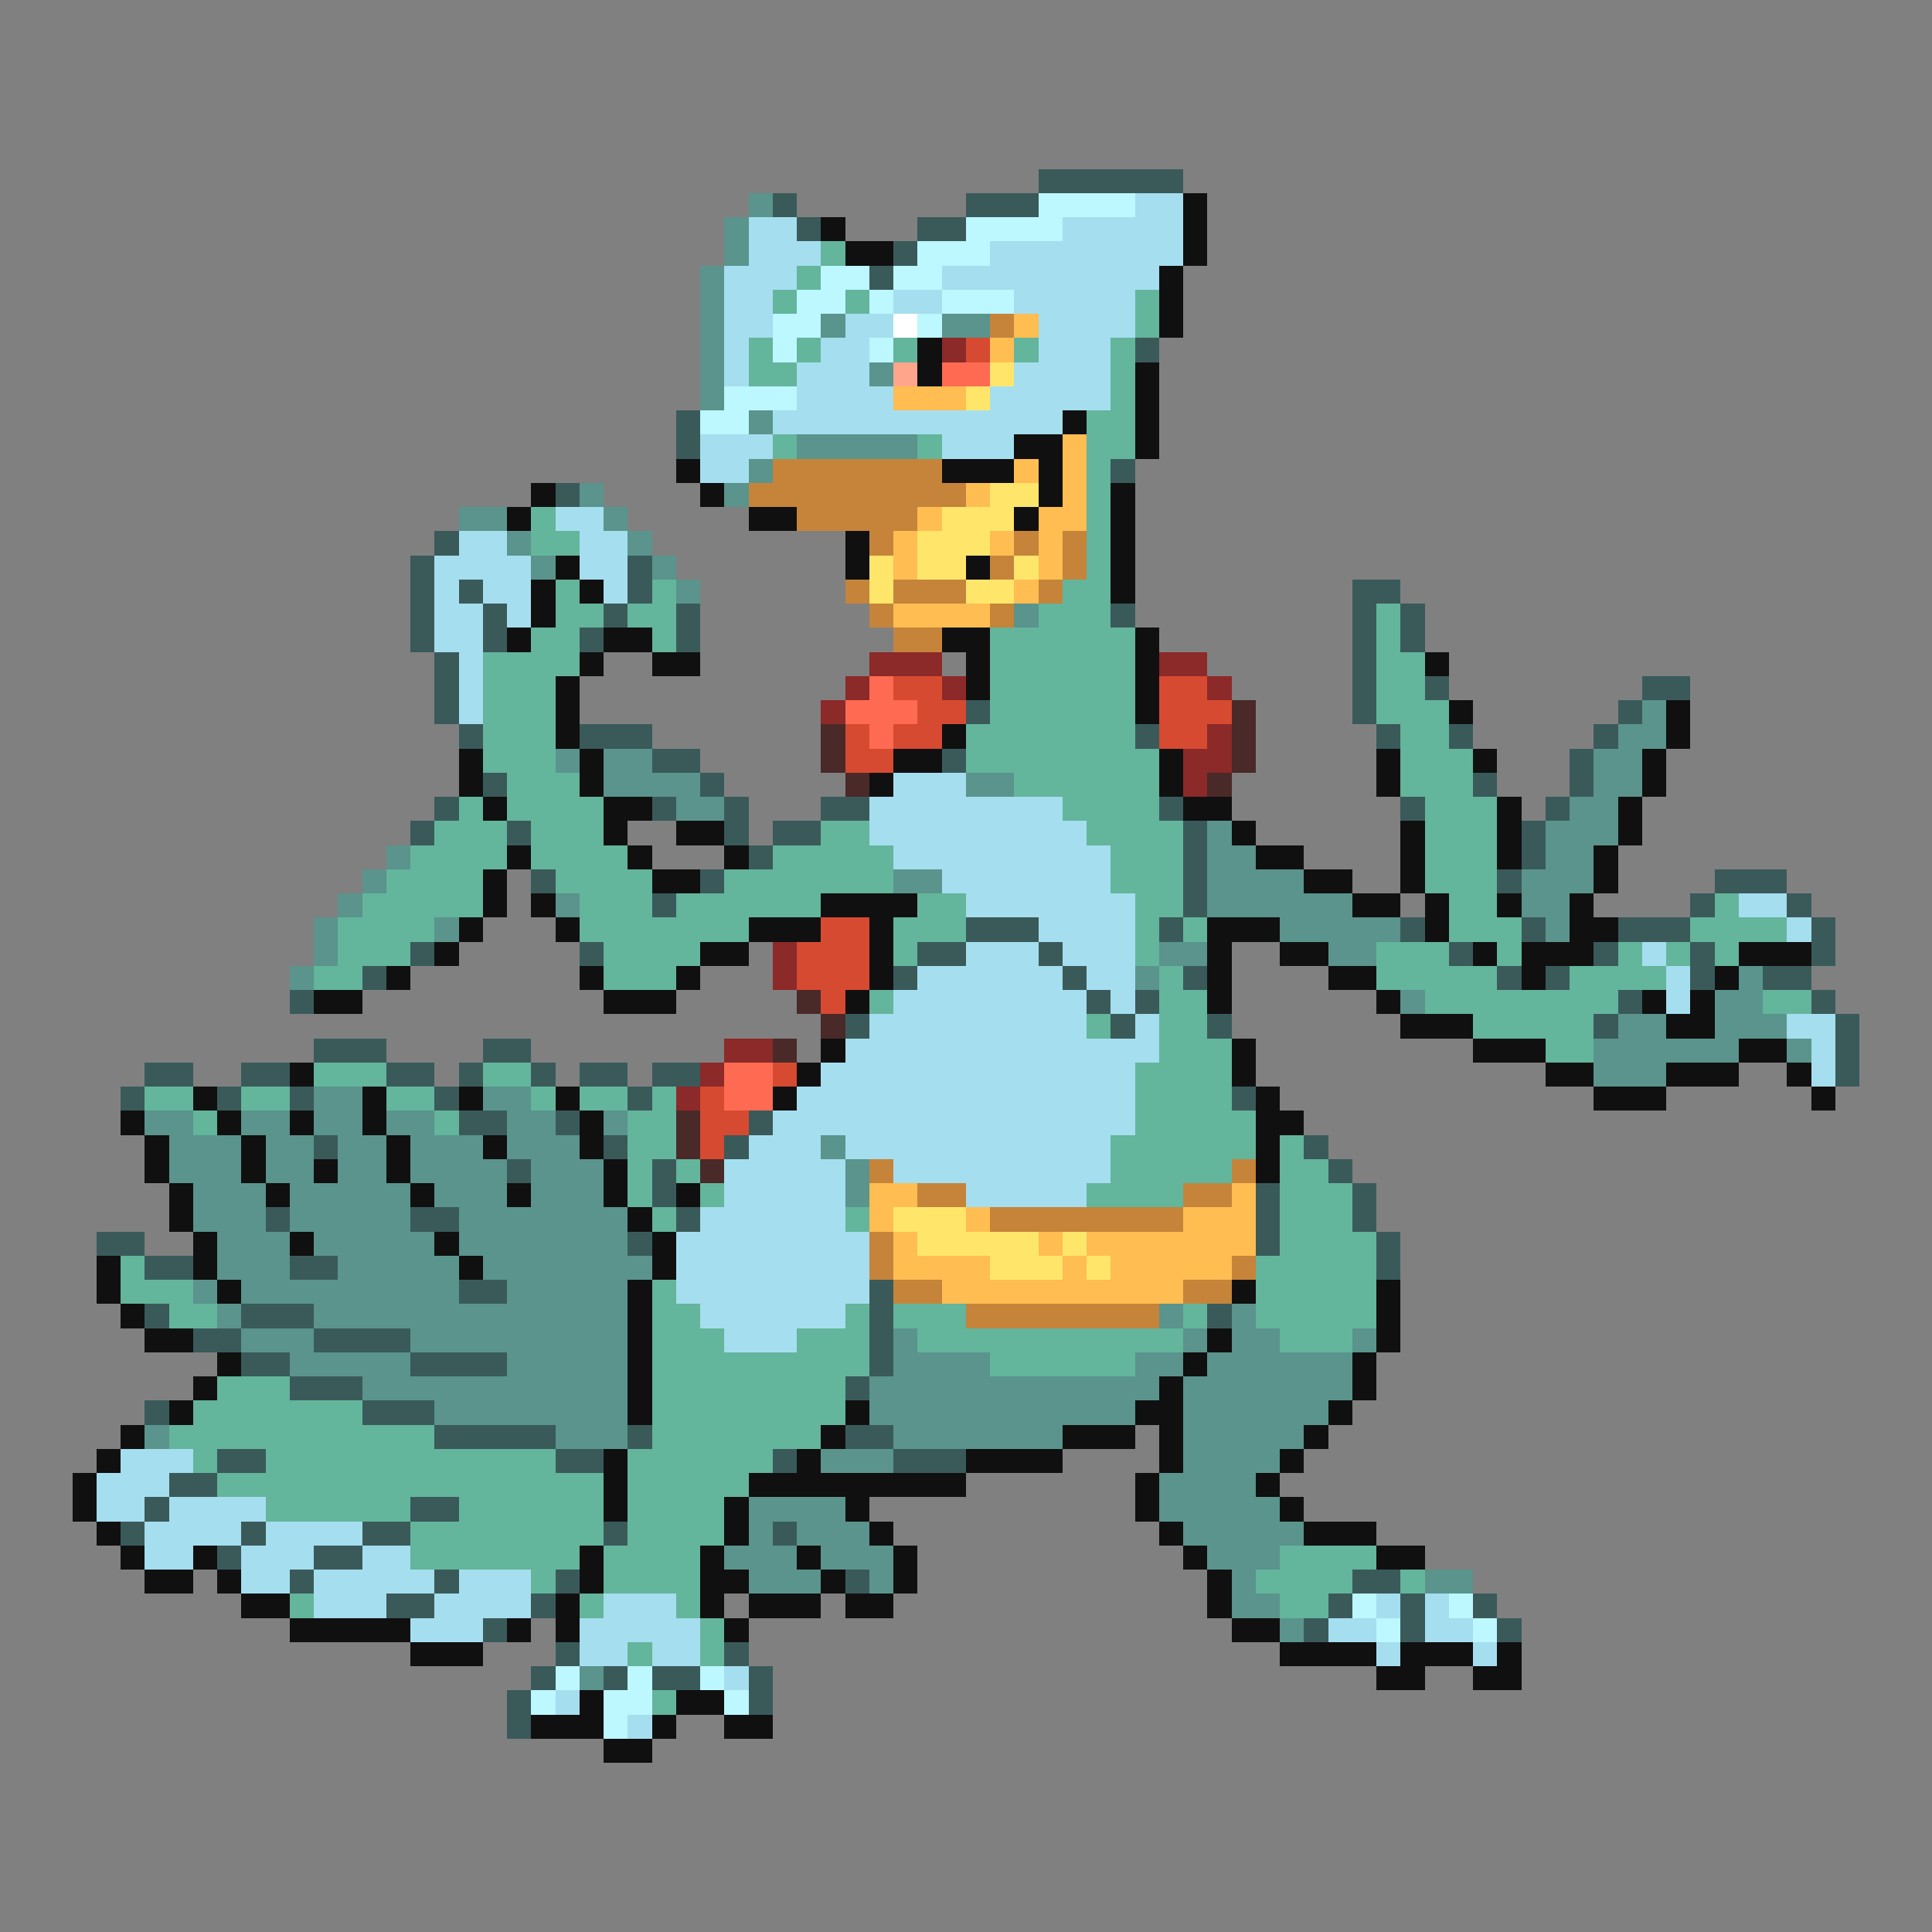 <svg xmlns="http://www.w3.org/2000/svg" viewBox="0 -0.5 80 80" shape-rendering="crispEdges">
<rect x="0" y="-0.5" width="80" height="80" fill="#808080" stroke="none"/>
<path stroke="#3a5a5a" d="M43 7h6M32 8h1M40 8h3M33 9h1M38 9h2M37 10h1M36 11h1M47 14h1M28 17h1M28 18h1M46 19h1M23 20h1M18 22h1M17 23h1M26 23h1M17 24h1M19 24h1M26 24h1M56 24h2M17 25h1M20 25h1M25 25h1M28 25h1M46 25h1M56 25h1M58 25h1M17 26h1M20 26h1M24 26h1M28 26h1M56 26h1M58 26h1M18 27h1M56 27h1M18 28h1M56 28h1M59 28h1M68 28h2M18 29h1M40 29h1M56 29h1M67 29h1M19 30h1M24 30h3M47 30h1M57 30h1M60 30h1M66 30h1M27 31h2M39 31h1M65 31h1M20 32h1M29 32h1M61 32h1M65 32h1M18 33h1M27 33h1M30 33h1M34 33h2M48 33h1M58 33h1M64 33h1M17 34h1M21 34h1M30 34h1M32 34h2M49 34h1M63 34h1M31 35h1M49 35h1M63 35h1M22 36h1M29 36h1M49 36h1M62 36h1M71 36h3M27 37h1M49 37h1M70 37h1M74 37h1M40 38h3M48 38h1M58 38h1M63 38h1M67 38h3M75 38h1M17 39h1M24 39h1M38 39h2M43 39h1M60 39h1M66 39h1M70 39h1M75 39h1M15 40h1M37 40h1M44 40h1M49 40h1M62 40h1M64 40h1M70 40h1M73 40h2M12 41h1M45 41h1M47 41h1M67 41h1M75 41h1M35 42h1M46 42h1M50 42h1M66 42h1M76 42h1M13 43h3M20 43h2M76 43h1M6 44h2M10 44h2M16 44h2M19 44h1M22 44h1M24 44h2M27 44h2M76 44h1M5 45h1M9 45h1M12 45h1M18 45h1M26 45h1M51 45h1M19 46h2M23 46h1M31 46h1M13 47h1M25 47h1M30 47h1M54 47h1M21 48h1M27 48h1M55 48h1M27 49h1M52 49h1M56 49h1M11 50h1M17 50h2M28 50h1M52 50h1M56 50h1M4 51h2M26 51h1M52 51h1M57 51h1M6 52h2M12 52h2M57 52h1M19 53h2M36 53h1M6 54h1M10 54h3M36 54h1M50 54h1M8 55h2M13 55h4M36 55h1M10 56h2M17 56h4M36 56h1M12 57h3M35 57h1M6 58h1M15 58h3M18 59h5M26 59h1M35 59h2M9 60h2M23 60h2M32 60h1M37 60h3M7 61h2M6 62h1M17 62h2M5 63h1M10 63h1M15 63h2M25 63h1M32 63h1M9 64h1M13 64h2M12 65h1M18 65h1M23 65h1M35 65h1M56 65h2M16 66h2M22 66h1M55 66h1M58 66h1M61 66h1M20 67h1M54 67h1M58 67h1M62 67h1M23 68h1M30 68h1M22 69h1M25 69h1M27 69h2M31 69h1M21 70h1M31 70h1M21 71h1" />
<path stroke="#5a948c" d="M31 8h1M30 9h1M30 10h1M29 11h1M29 12h1M29 13h1M34 13h1M39 13h2M29 14h1M29 15h1M36 15h1M29 16h1M31 17h1M33 18h5M31 19h1M24 20h1M30 20h1M19 21h2M25 21h1M21 22h1M26 22h1M22 23h1M27 23h1M28 24h1M42 25h1M68 29h1M67 30h2M23 31h1M25 31h2M66 31h2M25 32h4M40 32h2M66 32h2M28 33h2M65 33h2M50 34h1M64 34h3M16 35h1M50 35h2M64 35h2M15 36h1M37 36h2M50 36h4M63 36h3M14 37h1M23 37h1M50 37h6M63 37h2M13 38h1M18 38h1M53 38h5M64 38h1M13 39h1M48 39h2M55 39h2M12 40h1M47 40h1M72 40h1M58 41h1M71 41h2M67 42h2M71 42h3M66 43h6M74 43h1M66 44h3M13 45h2M20 45h2M6 46h2M10 46h2M13 46h2M16 46h2M21 46h2M25 46h1M7 47h3M11 47h2M14 47h2M17 47h3M21 47h3M34 47h1M7 48h3M11 48h2M14 48h2M17 48h4M22 48h3M35 48h1M8 49h3M12 49h5M18 49h3M22 49h3M35 49h1M8 50h3M12 50h5M19 50h7M9 51h3M13 51h5M19 51h7M9 52h3M14 52h5M20 52h7M8 53h1M10 53h9M21 53h5M9 54h1M13 54h13M48 54h1M51 54h1M10 55h3M17 55h9M37 55h1M49 55h1M51 55h2M56 55h1M12 56h5M21 56h5M37 56h4M47 56h2M50 56h6M15 57h11M36 57h12M49 57h7M18 58h8M36 58h11M49 58h6M6 59h1M23 59h3M37 59h7M49 59h5M34 60h3M49 60h4M48 61h4M31 62h4M48 62h5M31 63h1M33 63h3M49 63h5M30 64h3M34 64h3M50 64h3M31 65h3M36 65h1M51 65h1M59 65h2M51 66h2M53 67h1M24 69h1" />
<path stroke="#bdf7ff" d="M43 8h4M40 9h4M38 10h3M34 11h2M37 11h2M33 12h2M36 12h1M39 12h3M32 13h2M38 13h1M32 14h1M36 14h1M30 16h3M29 17h2M56 66h1M60 66h1M57 67h1M61 67h1M23 69h1M26 69h1M29 69h1M22 70h1M25 70h2M30 70h1M25 71h1" />
<path stroke="#a5deef" d="M47 8h2M31 9h2M44 9h5M31 10h3M41 10h8M30 11h3M39 11h9M30 12h2M37 12h2M42 12h5M30 13h2M35 13h2M43 13h4M30 14h1M34 14h2M43 14h3M30 15h1M33 15h3M42 15h4M33 16h4M41 16h5M32 17h12M29 18h3M39 18h3M29 19h2M23 21h2M19 22h2M24 22h2M18 23h4M24 23h2M18 24h1M20 24h2M25 24h1M18 25h2M21 25h1M18 26h2M19 27h1M19 28h1M19 29h1M37 32h3M36 33h8M36 34h9M37 35h9M39 36h7M40 37h7M72 37h2M43 38h4M74 38h1M40 39h3M44 39h3M68 39h1M38 40h6M45 40h2M69 40h1M37 41h8M46 41h1M69 41h1M36 42h9M47 42h1M74 42h2M35 43h13M75 43h1M34 44h13M75 44h1M33 45h14M32 46h15M31 47h3M35 47h11M30 48h5M37 48h9M30 49h5M40 49h5M29 50h6M28 51h8M28 52h8M28 53h8M29 54h6M30 55h3M5 60h3M4 61h3M4 62h2M7 62h4M6 63h4M11 63h4M6 64h2M10 64h3M15 64h2M10 65h2M13 65h5M19 65h3M13 66h3M18 66h4M25 66h3M57 66h1M59 66h1M17 67h3M24 67h5M55 67h2M59 67h2M24 68h2M27 68h2M57 68h1M61 68h1M30 69h1M23 70h1M26 71h1" />
<path stroke="#101010" d="M49 8h1M34 9h1M49 9h1M35 10h2M49 10h1M48 11h1M48 12h1M48 13h1M38 14h1M38 15h1M47 15h1M47 16h1M44 17h1M47 17h1M42 18h2M47 18h1M28 19h1M39 19h3M43 19h1M22 20h1M29 20h1M43 20h1M46 20h1M21 21h1M31 21h2M42 21h1M46 21h1M35 22h1M46 22h1M23 23h1M35 23h1M40 23h1M46 23h1M22 24h1M24 24h1M46 24h1M22 25h1M21 26h1M25 26h2M39 26h2M47 26h1M24 27h1M27 27h2M40 27h1M47 27h1M59 27h1M23 28h1M40 28h1M47 28h1M23 29h1M47 29h1M60 29h1M69 29h1M23 30h1M39 30h1M69 30h1M19 31h1M24 31h1M37 31h2M48 31h1M57 31h1M61 31h1M68 31h1M19 32h1M24 32h1M36 32h1M48 32h1M57 32h1M68 32h1M20 33h1M25 33h2M49 33h2M62 33h1M67 33h1M25 34h1M28 34h2M51 34h1M58 34h1M62 34h1M67 34h1M21 35h1M26 35h1M30 35h1M52 35h2M58 35h1M62 35h1M66 35h1M20 36h1M27 36h2M54 36h2M58 36h1M66 36h1M20 37h1M22 37h1M34 37h4M56 37h2M59 37h1M62 37h1M65 37h1M19 38h1M23 38h1M31 38h3M36 38h1M50 38h3M59 38h1M65 38h2M18 39h1M29 39h2M36 39h1M50 39h1M53 39h2M61 39h1M63 39h3M72 39h3M16 40h1M24 40h1M28 40h1M36 40h1M50 40h1M55 40h2M63 40h1M71 40h1M13 41h2M25 41h3M35 41h1M50 41h1M57 41h1M68 41h1M70 41h1M58 42h3M69 42h2M34 43h1M51 43h1M61 43h3M72 43h2M12 44h1M33 44h1M51 44h1M64 44h2M69 44h3M74 44h1M8 45h1M15 45h1M19 45h1M23 45h1M32 45h1M52 45h1M66 45h3M75 45h1M5 46h1M9 46h1M12 46h1M15 46h1M24 46h1M52 46h2M6 47h1M10 47h1M16 47h1M20 47h1M24 47h1M52 47h1M6 48h1M10 48h1M13 48h1M16 48h1M25 48h1M52 48h1M7 49h1M11 49h1M17 49h1M21 49h1M25 49h1M28 49h1M7 50h1M26 50h1M8 51h1M12 51h1M18 51h1M27 51h1M4 52h1M8 52h1M19 52h1M27 52h1M4 53h1M9 53h1M26 53h1M51 53h1M57 53h1M5 54h1M26 54h1M57 54h1M6 55h2M26 55h1M50 55h1M57 55h1M9 56h1M26 56h1M49 56h1M56 56h1M8 57h1M26 57h1M48 57h1M56 57h1M7 58h1M26 58h1M35 58h1M47 58h2M55 58h1M5 59h1M34 59h1M44 59h3M48 59h1M54 59h1M4 60h1M25 60h1M33 60h1M40 60h4M48 60h1M53 60h1M3 61h1M25 61h1M31 61h9M47 61h1M52 61h1M3 62h1M25 62h1M30 62h1M35 62h1M47 62h1M53 62h1M4 63h1M30 63h1M36 63h1M48 63h1M54 63h3M5 64h1M8 64h1M24 64h1M29 64h1M33 64h1M37 64h1M49 64h1M57 64h2M6 65h2M9 65h1M24 65h1M29 65h2M34 65h1M37 65h1M50 65h1M10 66h2M23 66h1M29 66h1M31 66h3M35 66h2M50 66h1M12 67h5M21 67h1M23 67h1M30 67h1M51 67h2M17 68h3M53 68h4M58 68h3M62 68h1M57 69h2M61 69h2M24 70h1M28 70h2M22 71h3M27 71h1M30 71h2M25 72h2" />
<path stroke="#63b59c" d="M34 10h1M33 11h1M32 12h1M35 12h1M47 12h1M47 13h1M31 14h1M33 14h1M37 14h1M42 14h1M46 14h1M31 15h2M46 15h1M46 16h1M45 17h2M32 18h1M38 18h1M45 18h2M45 19h1M45 20h1M22 21h1M45 21h1M22 22h2M45 22h1M45 23h1M23 24h1M27 24h1M44 24h2M23 25h2M26 25h2M43 25h3M57 25h1M22 26h2M27 26h1M41 26h6M57 26h1M20 27h4M41 27h6M57 27h2M20 28h3M41 28h6M57 28h2M20 29h3M41 29h6M57 29h3M20 30h3M40 30h7M58 30h2M20 31h3M40 31h8M58 31h3M21 32h3M42 32h6M58 32h3M19 33h1M21 33h4M44 33h4M59 33h3M18 34h3M22 34h3M34 34h2M45 34h4M59 34h3M17 35h4M22 35h4M32 35h5M46 35h3M59 35h3M16 36h4M23 36h4M30 36h7M46 36h3M59 36h3M15 37h5M24 37h3M28 37h6M38 37h2M47 37h2M60 37h2M71 37h1M14 38h4M24 38h7M37 38h3M47 38h1M49 38h1M60 38h3M70 38h4M14 39h3M25 39h4M37 39h1M47 39h1M57 39h3M62 39h1M67 39h1M69 39h1M71 39h1M13 40h2M25 40h3M48 40h1M57 40h5M65 40h4M36 41h1M48 41h2M59 41h8M73 41h2M45 42h1M48 42h2M61 42h5M48 43h3M64 43h2M13 44h3M20 44h2M47 44h4M6 45h2M10 45h2M16 45h2M22 45h1M24 45h2M27 45h1M47 45h4M8 46h1M18 46h1M26 46h2M47 46h5M26 47h2M46 47h6M53 47h1M26 48h1M28 48h1M46 48h5M53 48h2M26 49h1M29 49h1M45 49h4M53 49h3M27 50h1M35 50h1M53 50h3M53 51h4M5 52h1M52 52h5M5 53h3M27 53h1M52 53h5M7 54h2M27 54h2M35 54h1M37 54h3M49 54h1M52 54h5M27 55h3M33 55h3M38 55h11M53 55h3M27 56h9M41 56h6M9 57h3M27 57h8M8 58h7M27 58h8M7 59h11M27 59h7M8 60h1M11 60h12M26 60h6M9 61h16M26 61h5M11 62h6M19 62h6M26 62h4M17 63h8M26 63h4M17 64h7M25 64h4M53 64h4M22 65h1M25 65h4M52 65h4M58 65h1M12 66h1M24 66h1M28 66h1M53 66h2M29 67h1M26 68h1M29 68h1M27 70h1" />
<path stroke="#ffffff" d="M37 13h1" />
<path stroke="#c5843a" d="M41 13h1M32 19h7M31 20h9M33 21h5M36 22h1M42 22h1M44 22h1M41 23h1M44 23h1M35 24h1M37 24h3M43 24h1M36 25h1M41 25h1M37 26h2M36 48h1M51 48h1M38 49h2M49 49h2M41 50h8M36 51h1M36 52h1M51 52h1M37 53h2M49 53h2M40 54h8" />
<path stroke="#ffbd52" d="M42 13h1M41 14h1M37 16h3M44 18h1M42 19h1M44 19h1M40 20h1M44 20h1M38 21h1M43 21h2M37 22h1M41 22h1M43 22h1M37 23h1M43 23h1M42 24h1M37 25h4M36 49h2M51 49h1M36 50h1M40 50h1M49 50h3M37 51h1M43 51h1M45 51h7M37 52h4M44 52h1M46 52h5M39 53h10" />
<path stroke="#8c2929" d="M39 14h1M36 27h3M48 27h2M35 28h1M39 28h1M50 28h1M34 29h1M50 30h1M49 31h2M49 32h1M32 39h1M32 40h1M30 43h2M29 44h1M28 45h1" />
<path stroke="#d64a31" d="M40 14h1M37 28h2M48 28h2M38 29h2M48 29h3M35 30h1M37 30h2M48 30h2M35 31h2M34 38h2M33 39h3M33 40h3M34 41h1M32 44h1M29 45h1M29 46h2M29 47h1" />
<path stroke="#ffa58c" d="M37 15h1" />
<path stroke="#ff6b52" d="M39 15h2M36 28h1M35 29h3M36 30h1M30 44h2M30 45h2" />
<path stroke="#ffe66b" d="M41 15h1M40 16h1M41 20h2M39 21h3M38 22h3M36 23h1M38 23h2M42 23h1M36 24h1M40 24h2M37 50h3M38 51h5M44 51h1M41 52h3M45 52h1" />
<path stroke="#4a2929" d="M51 29h1M34 30h1M51 30h1M34 31h1M51 31h1M35 32h1M50 32h1M33 41h1M34 42h1M32 43h1M28 46h1M28 47h1M29 48h1" />
</svg>
